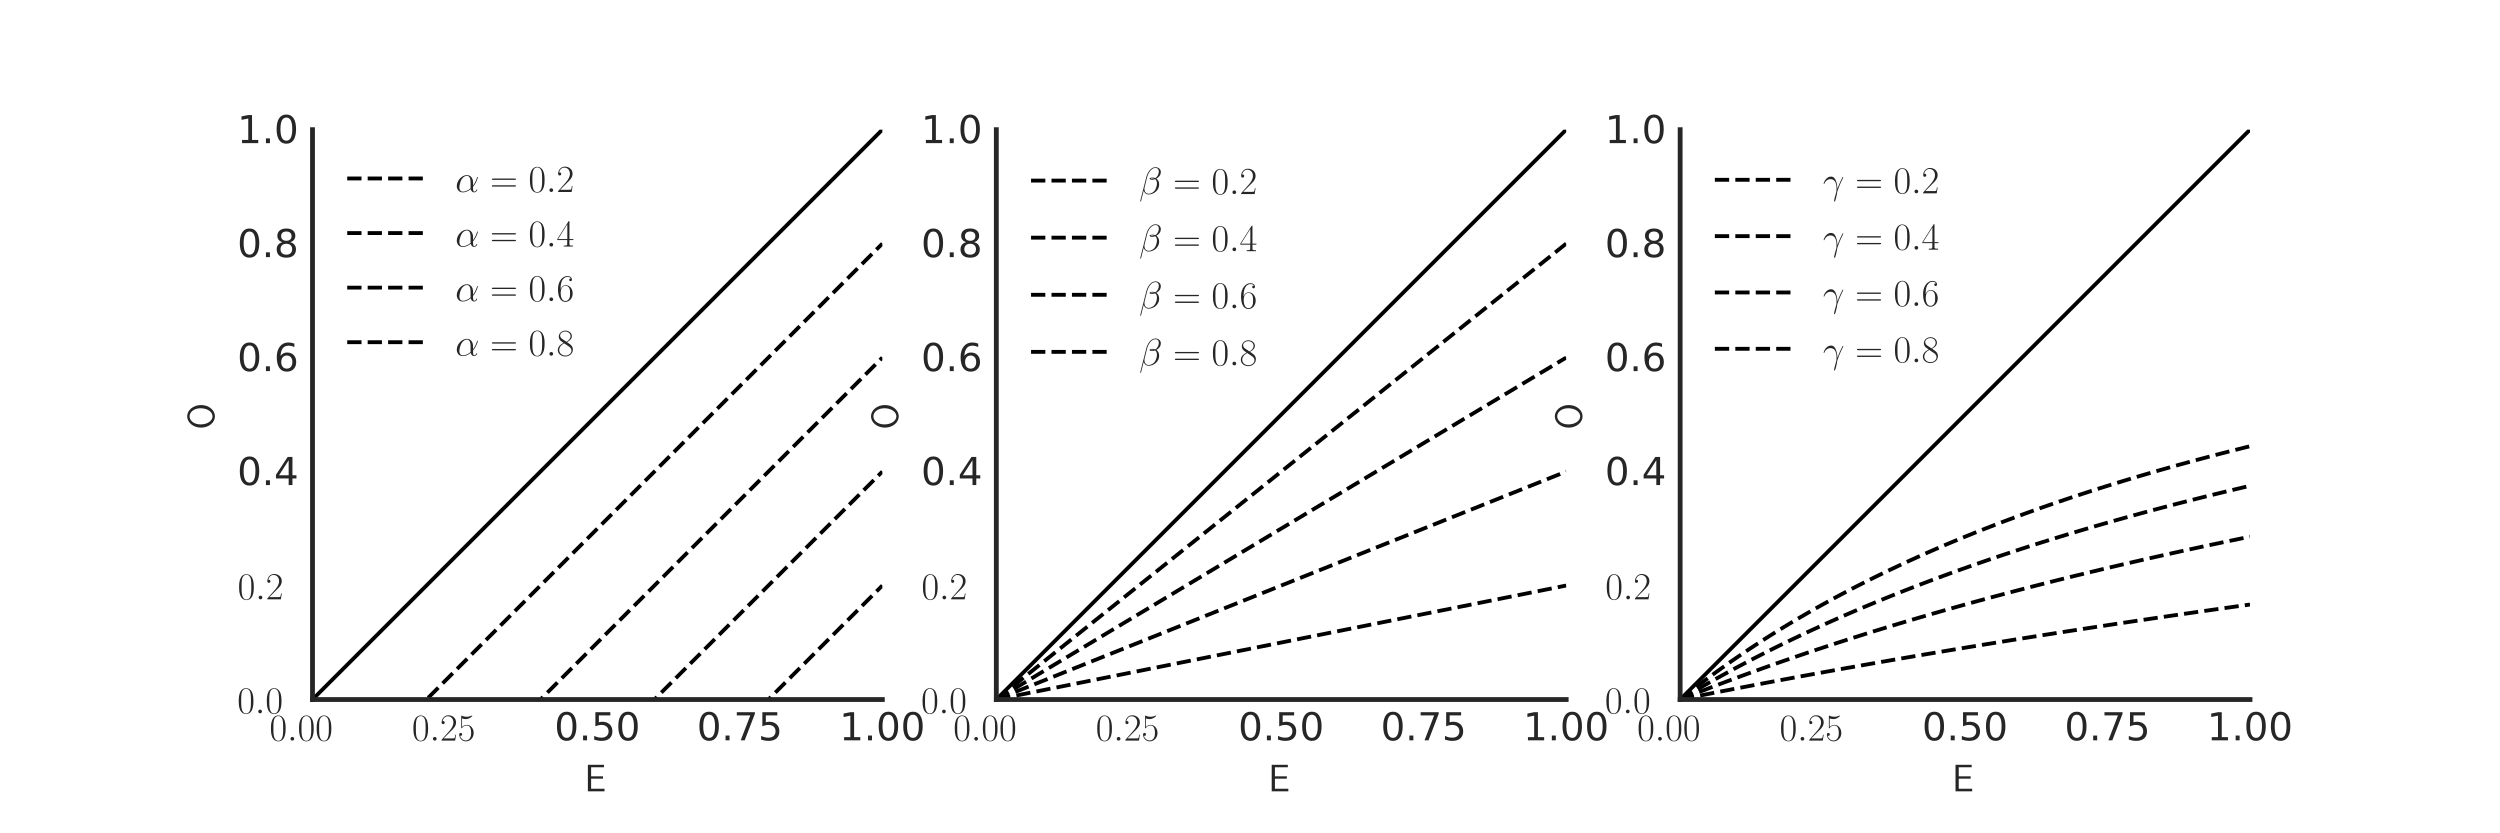 <?xml version="1.0" encoding="utf-8" standalone="no"?>
<!DOCTYPE svg PUBLIC "-//W3C//DTD SVG 1.1//EN"
  "http://www.w3.org/Graphics/SVG/1.1/DTD/svg11.dtd">
<!-- Created with matplotlib (http://matplotlib.org/) -->
<svg height="216pt" version="1.1" viewBox="0 0 648 216" width="648pt" xmlns="http://www.w3.org/2000/svg" xmlns:xlink="http://www.w3.org/1999/xlink">
 <defs>
  <style type="text/css">
*{stroke-linecap:butt;stroke-linejoin:round;}
  </style>
 </defs>
 <g id="figure_1">
  <g id="patch_1">
   <path d="M 0 216 
L 648 216 
L 648 0 
L 0 0 
z
" style="fill:none;opacity:0;"/>
  </g>
  <g id="axes_1">
   <g id="patch_2">
    <path d="M 81 181.313 
L 228.706 181.313 
L 228.706 33.607 
L 81 33.607 
z
" style="fill:none;"/>
   </g>
   <g id="line2d_1">
    <path clip-path="url(#pef570f073f)" d="M 81 181.313 
L 82.492 179.821 
L 83.984 178.329 
L 85.476 176.837 
L 86.968 175.345 
L 88.46 173.853 
L 89.952 172.361 
L 91.444 170.869 
L 92.936 169.377 
L 94.428 167.885 
L 95.92 166.393 
L 97.412 164.901 
L 98.904 163.409 
L 100.396 161.917 
L 101.888 160.425 
L 103.38 158.933 
L 104.872 157.441 
L 106.364 155.949 
L 107.856 154.457 
L 109.348 152.965 
L 110.84 151.473 
L 112.332 149.981 
L 113.824 148.489 
L 115.316 146.997 
L 116.807 145.505 
L 118.299 144.013 
L 119.791 142.521 
L 121.283 141.03 
L 122.775 139.538 
L 124.267 138.046 
L 125.759 136.554 
L 127.251 135.062 
L 128.743 133.57 
L 130.235 132.078 
L 131.727 130.586 
L 133.219 129.094 
L 134.711 127.602 
L 136.203 126.11 
L 137.695 124.618 
L 139.187 123.126 
L 140.679 121.634 
L 142.171 120.142 
L 143.663 118.65 
L 145.155 117.158 
L 146.647 115.666 
L 148.139 114.174 
L 149.631 112.682 
L 151.123 111.19 
L 152.615 109.698 
L 154.107 108.206 
L 155.599 106.714 
L 157.091 105.222 
L 158.583 103.73 
L 160.075 102.238 
L 161.567 100.746 
L 163.059 99.254 
L 164.551 97.762 
L 166.043 96.27 
L 167.535 94.778 
L 169.027 93.286 
L 170.519 91.794 
L 172.011 90.302 
L 173.503 88.81 
L 174.995 87.318 
L 176.487 85.826 
L 177.979 84.334 
L 179.471 82.842 
L 180.963 81.35 
L 182.455 79.858 
L 183.947 78.366 
L 185.439 76.874 
L 186.93 75.382 
L 188.422 73.89 
L 189.914 72.399 
L 191.406 70.907 
L 192.898 69.415 
L 194.39 67.923 
L 195.882 66.431 
L 197.374 64.939 
L 198.866 63.447 
L 200.358 61.955 
L 201.85 60.463 
L 203.342 58.971 
L 204.834 57.479 
L 206.326 55.987 
L 207.818 54.495 
L 209.31 53.003 
L 210.802 51.511 
L 212.294 50.019 
L 213.786 48.527 
L 215.278 47.035 
L 216.77 45.543 
L 218.262 44.051 
L 219.754 42.559 
L 221.246 41.067 
L 222.738 39.575 
L 224.23 38.083 
L 225.722 36.591 
L 227.214 35.099 
L 228.706 33.607 
" style="fill:none;stroke:#000000;stroke-linecap:round;"/>
   </g>
   <g id="line2d_2">
    <path clip-path="url(#pef570f073f)" d="M 81 210.854 
L 82.492 209.362 
L 83.984 207.87 
L 85.476 206.378 
L 86.968 204.886 
L 88.46 203.394 
L 89.952 201.902 
L 91.444 200.41 
L 92.936 198.918 
L 94.428 197.426 
L 95.92 195.934 
L 97.412 194.442 
L 98.904 192.95 
L 100.396 191.458 
L 101.888 189.966 
L 103.38 188.474 
L 104.872 186.982 
L 106.364 185.49 
L 107.856 183.999 
L 109.348 182.507 
L 110.84 181.015 
L 112.332 179.523 
L 113.824 178.031 
L 115.316 176.539 
L 116.807 175.047 
L 118.299 173.555 
L 119.791 172.063 
L 121.283 170.571 
L 122.775 169.079 
L 124.267 167.587 
L 125.759 166.095 
L 127.251 164.603 
L 128.743 163.111 
L 130.235 161.619 
L 131.727 160.127 
L 133.219 158.635 
L 134.711 157.143 
L 136.203 155.651 
L 137.695 154.159 
L 139.187 152.667 
L 140.679 151.175 
L 142.171 149.683 
L 143.663 148.191 
L 145.155 146.699 
L 146.647 145.207 
L 148.139 143.715 
L 149.631 142.223 
L 151.123 140.731 
L 152.615 139.239 
L 154.107 137.747 
L 155.599 136.255 
L 157.091 134.763 
L 158.583 133.271 
L 160.075 131.779 
L 161.567 130.287 
L 163.059 128.795 
L 164.551 127.303 
L 166.043 125.811 
L 167.535 124.319 
L 169.027 122.827 
L 170.519 121.335 
L 172.011 119.843 
L 173.503 118.351 
L 174.995 116.859 
L 176.487 115.367 
L 177.979 113.876 
L 179.471 112.384 
L 180.963 110.892 
L 182.455 109.4 
L 183.947 107.908 
L 185.439 106.416 
L 186.93 104.924 
L 188.422 103.432 
L 189.914 101.94 
L 191.406 100.448 
L 192.898 98.956 
L 194.39 97.464 
L 195.882 95.972 
L 197.374 94.48 
L 198.866 92.988 
L 200.358 91.496 
L 201.85 90.004 
L 203.342 88.512 
L 204.834 87.02 
L 206.326 85.528 
L 207.818 84.036 
L 209.31 82.544 
L 210.802 81.052 
L 212.294 79.56 
L 213.786 78.068 
L 215.278 76.576 
L 216.77 75.084 
L 218.262 73.592 
L 219.754 72.1 
L 221.246 70.608 
L 222.738 69.116 
L 224.23 67.624 
L 225.722 66.132 
L 227.214 64.64 
L 228.706 63.148 
" style="fill:none;stroke:#000000;stroke-dasharray:3.7,1.6;stroke-dashoffset:0;"/>
   </g>
   <g id="line2d_3">
    <path clip-path="url(#pef570f073f)" d="M 104.395 217 
L 104.872 216.524 
L 106.364 215.032 
L 107.856 213.54 
L 109.348 212.048 
L 110.84 210.556 
L 112.332 209.064 
L 113.824 207.572 
L 115.316 206.08 
L 116.807 204.588 
L 118.299 203.096 
L 119.791 201.604 
L 121.283 200.112 
L 122.775 198.62 
L 124.267 197.128 
L 125.759 195.636 
L 127.251 194.144 
L 128.743 192.652 
L 130.235 191.16 
L 131.727 189.668 
L 133.219 188.176 
L 134.711 186.684 
L 136.203 185.192 
L 137.695 183.7 
L 139.187 182.208 
L 140.679 180.716 
L 142.171 179.224 
L 143.663 177.732 
L 145.155 176.24 
L 146.647 174.748 
L 148.139 173.256 
L 149.631 171.764 
L 151.123 170.272 
L 152.615 168.78 
L 154.107 167.288 
L 155.599 165.796 
L 157.091 164.304 
L 158.583 162.812 
L 160.075 161.32 
L 161.567 159.828 
L 163.059 158.336 
L 164.551 156.844 
L 166.043 155.353 
L 167.535 153.861 
L 169.027 152.369 
L 170.519 150.877 
L 172.011 149.385 
L 173.503 147.893 
L 174.995 146.401 
L 176.487 144.909 
L 177.979 143.417 
L 179.471 141.925 
L 180.963 140.433 
L 182.455 138.941 
L 183.947 137.449 
L 185.439 135.957 
L 186.93 134.465 
L 188.422 132.973 
L 189.914 131.481 
L 191.406 129.989 
L 192.898 128.497 
L 194.39 127.005 
L 195.882 125.513 
L 197.374 124.021 
L 198.866 122.529 
L 200.358 121.037 
L 201.85 119.545 
L 203.342 118.053 
L 204.834 116.561 
L 206.326 115.069 
L 207.818 113.577 
L 209.31 112.085 
L 210.802 110.593 
L 212.294 109.101 
L 213.786 107.609 
L 215.278 106.117 
L 216.77 104.625 
L 218.262 103.133 
L 219.754 101.641 
L 221.246 100.149 
L 222.738 98.657 
L 224.23 97.165 
L 225.722 95.673 
L 227.214 94.181 
L 228.706 92.689 
" style="fill:none;stroke:#000000;stroke-dasharray:3.7,1.6;stroke-dashoffset:0;"/>
   </g>
   <g id="line2d_4">
    <path clip-path="url(#pef570f073f)" d="M 133.936 217 
L 134.711 216.225 
L 136.203 214.733 
L 137.695 213.241 
L 139.187 211.749 
L 140.679 210.257 
L 142.171 208.765 
L 143.663 207.273 
L 145.155 205.781 
L 146.647 204.289 
L 148.139 202.797 
L 149.631 201.305 
L 151.123 199.813 
L 152.615 198.321 
L 154.107 196.83 
L 155.599 195.338 
L 157.091 193.846 
L 158.583 192.354 
L 160.075 190.862 
L 161.567 189.37 
L 163.059 187.878 
L 164.551 186.386 
L 166.043 184.894 
L 167.535 183.402 
L 169.027 181.91 
L 170.519 180.418 
L 172.011 178.926 
L 173.503 177.434 
L 174.995 175.942 
L 176.487 174.45 
L 177.979 172.958 
L 179.471 171.466 
L 180.963 169.974 
L 182.455 168.482 
L 183.947 166.99 
L 185.439 165.498 
L 186.93 164.006 
L 188.422 162.514 
L 189.914 161.022 
L 191.406 159.53 
L 192.898 158.038 
L 194.39 156.546 
L 195.882 155.054 
L 197.374 153.562 
L 198.866 152.07 
L 200.358 150.578 
L 201.85 149.086 
L 203.342 147.594 
L 204.834 146.102 
L 206.326 144.61 
L 207.818 143.118 
L 209.31 141.626 
L 210.802 140.134 
L 212.294 138.642 
L 213.786 137.15 
L 215.278 135.658 
L 216.77 134.166 
L 218.262 132.674 
L 219.754 131.182 
L 221.246 129.69 
L 222.738 128.199 
L 224.23 126.707 
L 225.722 125.215 
L 227.214 123.723 
L 228.706 122.231 
" style="fill:none;stroke:#000000;stroke-dasharray:3.7,1.6;stroke-dashoffset:0;"/>
   </g>
   <g id="line2d_5">
    <path clip-path="url(#pef570f073f)" d="M 163.478 217 
L 164.551 215.927 
L 166.043 214.435 
L 167.535 212.943 
L 169.027 211.451 
L 170.519 209.959 
L 172.011 208.467 
L 173.503 206.975 
L 174.995 205.483 
L 176.487 203.991 
L 177.979 202.499 
L 179.471 201.007 
L 180.963 199.515 
L 182.455 198.023 
L 183.947 196.531 
L 185.439 195.039 
L 186.93 193.547 
L 188.422 192.055 
L 189.914 190.563 
L 191.406 189.071 
L 192.898 187.579 
L 194.39 186.087 
L 195.882 184.595 
L 197.374 183.103 
L 198.866 181.611 
L 200.358 180.119 
L 201.85 178.627 
L 203.342 177.135 
L 204.834 175.643 
L 206.326 174.151 
L 207.818 172.659 
L 209.31 171.167 
L 210.802 169.676 
L 212.294 168.184 
L 213.786 166.692 
L 215.278 165.2 
L 216.77 163.708 
L 218.262 162.216 
L 219.754 160.724 
L 221.246 159.232 
L 222.738 157.74 
L 224.23 156.248 
L 225.722 154.756 
L 227.214 153.264 
L 228.706 151.772 
" style="fill:none;stroke:#000000;stroke-dasharray:3.7,1.6;stroke-dashoffset:0;"/>
   </g>
   <g id="patch_3">
    <path d="M 81 181.313 
L 81 33.607 
" style="fill:none;stroke:#262626;stroke-linecap:square;stroke-linejoin:miter;stroke-width:1.25;"/>
   </g>
   <g id="patch_4">
    <path d="M 81 181.313 
L 228.706 181.313 
" style="fill:none;stroke:#262626;stroke-linecap:square;stroke-linejoin:miter;stroke-width:1.25;"/>
   </g>
   <g id="matplotlib.axis_1">
    <g id="xtick_1">
     <g id="line2d_6"/>
     <g id="text_1">
      <!-- $0.00$ -->
      <defs>
       <path d="M 42 31.641 
C 42 37.75 41.906 48.125 37.703 56.109 
C 34 63.109 28.094 65.594 22.906 65.594 
C 18.094 65.594 12 63.406 8.203 56.203 
C 4.203 48.719 3.797 39.438 3.797 31.641 
C 3.797 25.953 3.906 17.281 7 9.672 
C 11.297 -0.609 19 -2 22.906 -2 
C 27.5 -2 34.5 -0.109 38.594 9.375 
C 41.594 16.281 42 24.359 42 31.641 
z
M 22.906 -0.406 
C 16.5 -0.406 12.703 5.078 11.297 12.688 
C 10.203 18.562 10.203 27.156 10.203 32.75 
C 10.203 40.438 10.203 46.828 11.5 52.922 
C 13.406 61.391 19 64 22.906 64 
C 27 64 32.297 61.297 34.203 53.125 
C 35.5 47.438 35.594 40.734 35.594 32.75 
C 35.594 26.25 35.594 18.266 34.406 12.375 
C 32.297 1.484 26.406 -0.406 22.906 -0.406 
z
" id="CMR17-48"/>
       <path d="M 18.406 4.797 
C 18.406 7.688 16 9.672 13.594 9.672 
C 10.703 9.672 8.703 7.281 8.703 4.891 
C 8.703 2 11.094 0 13.5 0 
C 16.406 0 18.406 2.391 18.406 4.797 
z
" id="CMMI12-58"/>
      </defs>
      <g style="fill:#262626;" transform="translate(69.85 191.971)scale(0.1 -0.1)">
       <use transform="scale(0.996)" xlink:href="#CMR17-48"/>
       <use transform="translate(45.69 0)scale(0.996)" xlink:href="#CMMI12-58"/>
       <use transform="translate(72.788 0)scale(0.996)" xlink:href="#CMR17-48"/>
       <use transform="translate(118.478 0)scale(0.996)" xlink:href="#CMR17-48"/>
      </g>
     </g>
    </g>
    <g id="xtick_2">
     <g id="line2d_7"/>
     <g id="text_2">
      <!-- $0.25$ -->
      <defs>
       <path d="M 41.703 15.453 
L 39.906 15.453 
C 38.906 8.375 38.094 7.172 37.703 6.562 
C 37.203 5.766 30 5.766 28.594 5.766 
L 9.406 5.766 
C 13 9.672 20 16.75 28.5 24.953 
C 34.594 30.734 41.703 37.531 41.703 47.422 
C 41.703 59.219 32.297 66 21.797 66 
C 10.797 66 4.094 56.312 4.094 47.344 
C 4.094 43.438 7 42.938 8.203 42.938 
C 9.203 42.938 12.203 43.547 12.203 47.031 
C 12.203 50.109 9.594 51 8.203 51 
C 7.594 51 7 50.906 6.594 50.703 
C 8.5 59.219 14.297 63.406 20.406 63.406 
C 29.094 63.406 34.797 56.516 34.797 47.422 
C 34.797 38.734 29.703 31.25 24 24.75 
L 4.094 2.281 
L 4.094 0 
L 39.297 0 
z
" id="CMR17-50"/>
       <path d="M 11.406 57.688 
C 12.406 57.281 16.5 56 20.703 56 
C 30 56 35.094 61.109 38 64.062 
C 38 64.953 38 65.5 37.406 65.5 
C 37.297 65.5 37.094 65.5 36.297 65.047 
C 32.797 63.406 28.703 62.078 23.703 62.078 
C 20.703 62.078 16.203 62.484 11.297 64.672 
C 10.203 65.172 10 65.172 9.906 65.172 
C 9.406 65.172 9.297 65.062 9.297 63.078 
L 9.297 34.422 
C 9.297 32.641 9.297 32.141 10.297 32.141 
C 10.797 32.141 11 32.344 11.5 33.031 
C 14.703 37.516 19.094 39.406 24.094 39.406 
C 27.594 39.406 35.094 37.219 35.094 20.141 
C 35.094 16.953 35.094 11.172 32.094 6.578 
C 29.594 2.484 25.703 0.391 21.406 0.391 
C 14.797 0.391 8.094 5 6.297 12.719 
C 6.703 12.609 7.5 12.422 7.906 12.422 
C 9.203 12.422 11.703 13.125 11.703 16.219 
C 11.703 18.906 9.797 20 7.906 20 
C 5.594 20 4.094 18.594 4.094 15.797 
C 4.094 7.094 11 -2 21.594 -2 
C 31.906 -2 41.703 6.875 41.703 19.75 
C 41.703 31.719 33.906 41 24.203 41 
C 19.094 41 14.797 39.109 11.406 35.531 
z
" id="CMR17-53"/>
      </defs>
      <g style="fill:#262626;" transform="translate(106.776 191.971)scale(0.1 -0.1)">
       <use transform="scale(0.996)" xlink:href="#CMR17-48"/>
       <use transform="translate(45.69 0)scale(0.996)" xlink:href="#CMMI12-58"/>
       <use transform="translate(72.788 0)scale(0.996)" xlink:href="#CMR17-50"/>
       <use transform="translate(118.478 0)scale(0.996)" xlink:href="#CMR17-53"/>
      </g>
     </g>
    </g>
    <g id="xtick_3">
     <g id="line2d_8"/>
     <g id="text_3">
      <!-- $0.50$ -->
      <defs>
       <path d="M 31.781 66.406 
Q 24.172 66.406 20.328 58.906 
Q 16.5 51.422 16.5 36.375 
Q 16.5 21.391 20.328 13.891 
Q 24.172 6.391 31.781 6.391 
Q 39.453 6.391 43.281 13.891 
Q 47.125 21.391 47.125 36.375 
Q 47.125 51.422 43.281 58.906 
Q 39.453 66.406 31.781 66.406 
z
M 31.781 74.219 
Q 44.047 74.219 50.516 64.516 
Q 56.984 54.828 56.984 36.375 
Q 56.984 17.969 50.516 8.266 
Q 44.047 -1.422 31.781 -1.422 
Q 19.531 -1.422 13.062 8.266 
Q 6.594 17.969 6.594 36.375 
Q 6.594 54.828 13.062 64.516 
Q 19.531 74.219 31.781 74.219 
z
" id="DejaVuSans-30"/>
       <path d="M 10.688 12.406 
L 21 12.406 
L 21 0 
L 10.688 0 
z
" id="DejaVuSans-2e"/>
       <path d="M 10.797 72.906 
L 49.516 72.906 
L 49.516 64.594 
L 19.828 64.594 
L 19.828 46.734 
Q 21.969 47.469 24.109 47.828 
Q 26.266 48.188 28.422 48.188 
Q 40.625 48.188 47.75 41.5 
Q 54.891 34.812 54.891 23.391 
Q 54.891 11.625 47.562 5.094 
Q 40.234 -1.422 26.906 -1.422 
Q 22.312 -1.422 17.547 -0.641 
Q 12.797 0.141 7.719 1.703 
L 7.719 11.625 
Q 12.109 9.234 16.797 8.062 
Q 21.484 6.891 26.703 6.891 
Q 35.156 6.891 40.078 11.328 
Q 45.016 15.766 45.016 23.391 
Q 45.016 31 40.078 35.438 
Q 35.156 39.891 26.703 39.891 
Q 22.75 39.891 18.812 39.016 
Q 14.891 38.141 10.797 36.281 
z
" id="DejaVuSans-35"/>
      </defs>
      <g style="fill:#262626;" transform="translate(143.703 191.971)scale(0.1 -0.1)">
       <use transform="translate(0 0.781)" xlink:href="#DejaVuSans-30"/>
       <use transform="translate(63.623 0.781)" xlink:href="#DejaVuSans-2e"/>
       <use transform="translate(95.41 0.781)" xlink:href="#DejaVuSans-35"/>
       <use transform="translate(159.033 0.781)" xlink:href="#DejaVuSans-30"/>
      </g>
     </g>
    </g>
    <g id="xtick_4">
     <g id="line2d_9"/>
     <g id="text_4">
      <!-- $0.75$ -->
      <defs>
       <path d="M 8.203 72.906 
L 55.078 72.906 
L 55.078 68.703 
L 28.609 0 
L 18.312 0 
L 43.219 64.594 
L 8.203 64.594 
z
" id="DejaVuSans-37"/>
      </defs>
      <g style="fill:#262626;" transform="translate(180.629 191.971)scale(0.1 -0.1)">
       <use transform="translate(0 0.781)" xlink:href="#DejaVuSans-30"/>
       <use transform="translate(63.623 0.781)" xlink:href="#DejaVuSans-2e"/>
       <use transform="translate(95.301 0.781)" xlink:href="#DejaVuSans-37"/>
       <use transform="translate(158.924 0.781)" xlink:href="#DejaVuSans-35"/>
      </g>
     </g>
    </g>
    <g id="xtick_5">
     <g id="line2d_10"/>
     <g id="text_5">
      <!-- $1.00$ -->
      <defs>
       <path d="M 12.406 8.297 
L 28.516 8.297 
L 28.516 63.922 
L 10.984 60.406 
L 10.984 69.391 
L 28.422 72.906 
L 38.281 72.906 
L 38.281 8.297 
L 54.391 8.297 
L 54.391 0 
L 12.406 0 
z
" id="DejaVuSans-31"/>
      </defs>
      <g style="fill:#262626;" transform="translate(217.556 191.971)scale(0.1 -0.1)">
       <use transform="translate(0 0.781)" xlink:href="#DejaVuSans-31"/>
       <use transform="translate(63.623 0.781)" xlink:href="#DejaVuSans-2e"/>
       <use transform="translate(95.41 0.781)" xlink:href="#DejaVuSans-30"/>
       <use transform="translate(159.033 0.781)" xlink:href="#DejaVuSans-30"/>
      </g>
     </g>
    </g>
    <g id="text_6">
     <!-- E -->
     <defs>
      <path d="M 30.594 6.766 
C 22.594 6.766 19 6.766 17.203 6.766 
L 17.203 32.922 
L 48.203 32.922 
L 48.203 39 
L 17.203 39 
L 17.203 62.641 
L 30.094 62.641 
C 31.297 62.641 32.5 62.641 33.703 62.641 
L 50.797 62.641 
L 50.797 69 
L 8.797 69 
L 8.797 0 
L 52.094 0 
L 52.094 6.766 
z
" id="CMSS17-69"/>
     </defs>
     <g style="fill:#262626;" transform="translate(151.503 205.116)scale(0.1 -0.1)">
      <use transform="scale(0.996)" xlink:href="#CMSS17-69"/>
     </g>
    </g>
   </g>
   <g id="matplotlib.axis_2">
    <g id="ytick_1">
     <g id="line2d_11"/>
     <g id="text_7">
      <!-- $0.0$ -->
      <g style="fill:#262626;" transform="translate(61.5 184.892)scale(0.1 -0.1)">
       <use transform="scale(0.996)" xlink:href="#CMR17-48"/>
       <use transform="translate(45.69 0)scale(0.996)" xlink:href="#CMMI12-58"/>
       <use transform="translate(72.788 0)scale(0.996)" xlink:href="#CMR17-48"/>
      </g>
     </g>
    </g>
    <g id="ytick_2">
     <g id="line2d_12"/>
     <g id="text_8">
      <!-- $0.2$ -->
      <g style="fill:#262626;" transform="translate(61.6 155.351)scale(0.1 -0.1)">
       <use transform="scale(0.996)" xlink:href="#CMR17-48"/>
       <use transform="translate(45.69 0)scale(0.996)" xlink:href="#CMMI12-58"/>
       <use transform="translate(72.788 0)scale(0.996)" xlink:href="#CMR17-50"/>
      </g>
     </g>
    </g>
    <g id="ytick_3">
     <g id="line2d_13"/>
     <g id="text_9">
      <!-- $0.4$ -->
      <defs>
       <path d="M 37.797 64.312 
L 12.891 25.391 
L 37.797 25.391 
z
M 35.203 72.906 
L 47.609 72.906 
L 47.609 25.391 
L 58.016 25.391 
L 58.016 17.188 
L 47.609 17.188 
L 47.609 0 
L 37.797 0 
L 37.797 17.188 
L 4.891 17.188 
L 4.891 26.703 
z
" id="DejaVuSans-34"/>
      </defs>
      <g style="fill:#262626;" transform="translate(61.5 125.809)scale(0.1 -0.1)">
       <use transform="translate(0 0.781)" xlink:href="#DejaVuSans-30"/>
       <use transform="translate(63.623 0.781)" xlink:href="#DejaVuSans-2e"/>
       <use transform="translate(95.41 0.781)" xlink:href="#DejaVuSans-34"/>
      </g>
     </g>
    </g>
    <g id="ytick_4">
     <g id="line2d_14"/>
     <g id="text_10">
      <!-- $0.6$ -->
      <defs>
       <path d="M 33.016 40.375 
Q 26.375 40.375 22.484 35.828 
Q 18.609 31.297 18.609 23.391 
Q 18.609 15.531 22.484 10.953 
Q 26.375 6.391 33.016 6.391 
Q 39.656 6.391 43.531 10.953 
Q 47.406 15.531 47.406 23.391 
Q 47.406 31.297 43.531 35.828 
Q 39.656 40.375 33.016 40.375 
z
M 52.594 71.297 
L 52.594 62.312 
Q 48.875 64.062 45.094 64.984 
Q 41.312 65.922 37.594 65.922 
Q 27.828 65.922 22.672 59.328 
Q 17.531 52.734 16.797 39.406 
Q 19.672 43.656 24.016 45.922 
Q 28.375 48.188 33.594 48.188 
Q 44.578 48.188 50.953 41.516 
Q 57.328 34.859 57.328 23.391 
Q 57.328 12.156 50.688 5.359 
Q 44.047 -1.422 33.016 -1.422 
Q 20.359 -1.422 13.672 8.266 
Q 6.984 17.969 6.984 36.375 
Q 6.984 53.656 15.188 63.938 
Q 23.391 74.219 37.203 74.219 
Q 40.922 74.219 44.703 73.484 
Q 48.484 72.75 52.594 71.297 
z
" id="DejaVuSans-36"/>
      </defs>
      <g style="fill:#262626;" transform="translate(61.5 96.268)scale(0.1 -0.1)">
       <use transform="translate(0 0.781)" xlink:href="#DejaVuSans-30"/>
       <use transform="translate(63.623 0.781)" xlink:href="#DejaVuSans-2e"/>
       <use transform="translate(95.41 0.781)" xlink:href="#DejaVuSans-36"/>
      </g>
     </g>
    </g>
    <g id="ytick_5">
     <g id="line2d_15"/>
     <g id="text_11">
      <!-- $0.8$ -->
      <defs>
       <path d="M 31.781 34.625 
Q 24.75 34.625 20.719 30.859 
Q 16.703 27.094 16.703 20.516 
Q 16.703 13.922 20.719 10.156 
Q 24.75 6.391 31.781 6.391 
Q 38.812 6.391 42.859 10.172 
Q 46.922 13.969 46.922 20.516 
Q 46.922 27.094 42.891 30.859 
Q 38.875 34.625 31.781 34.625 
z
M 21.922 38.812 
Q 15.578 40.375 12.031 44.719 
Q 8.5 49.078 8.5 55.328 
Q 8.5 64.062 14.719 69.141 
Q 20.953 74.219 31.781 74.219 
Q 42.672 74.219 48.875 69.141 
Q 55.078 64.062 55.078 55.328 
Q 55.078 49.078 51.531 44.719 
Q 48 40.375 41.703 38.812 
Q 48.828 37.156 52.797 32.312 
Q 56.781 27.484 56.781 20.516 
Q 56.781 9.906 50.312 4.234 
Q 43.844 -1.422 31.781 -1.422 
Q 19.734 -1.422 13.25 4.234 
Q 6.781 9.906 6.781 20.516 
Q 6.781 27.484 10.781 32.312 
Q 14.797 37.156 21.922 38.812 
z
M 18.312 54.391 
Q 18.312 48.734 21.844 45.562 
Q 25.391 42.391 31.781 42.391 
Q 38.141 42.391 41.719 45.562 
Q 45.312 48.734 45.312 54.391 
Q 45.312 60.062 41.719 63.234 
Q 38.141 66.406 31.781 66.406 
Q 25.391 66.406 21.844 63.234 
Q 18.312 60.062 18.312 54.391 
z
" id="DejaVuSans-38"/>
      </defs>
      <g style="fill:#262626;" transform="translate(61.5 66.727)scale(0.1 -0.1)">
       <use transform="translate(0 0.781)" xlink:href="#DejaVuSans-30"/>
       <use transform="translate(63.623 0.781)" xlink:href="#DejaVuSans-2e"/>
       <use transform="translate(95.379 0.781)" xlink:href="#DejaVuSans-38"/>
      </g>
     </g>
    </g>
    <g id="ytick_6">
     <g id="line2d_16"/>
     <g id="text_12">
      <!-- $1.0$ -->
      <g style="fill:#262626;" transform="translate(61.5 37.186)scale(0.1 -0.1)">
       <use transform="translate(0 0.781)" xlink:href="#DejaVuSans-31"/>
       <use transform="translate(63.623 0.781)" xlink:href="#DejaVuSans-2e"/>
       <use transform="translate(95.41 0.781)" xlink:href="#DejaVuSans-30"/>
      </g>
     </g>
    </g>
    <g id="text_13">
     <!-- O -->
     <defs>
      <path d="M 64 34.031 
C 64 54.734 50.297 70.266 34.594 70.266 
C 18.906 70.266 5.203 54.641 5.203 34.031 
C 5.203 13.234 19.094 -2 34.594 -2 
C 50.094 -2 64 13.234 64 34.031 
z
M 34.594 4.266 
C 23.594 4.266 13.594 16.516 13.594 35.328 
C 13.594 53.641 24.203 64 34.594 64 
C 45 64 55.594 53.641 55.594 35.328 
C 55.594 16.422 45.5 4.266 34.594 4.266 
z
" id="CMSS17-79"/>
     </defs>
     <g style="fill:#262626;" transform="translate(55.513 111.36)rotate(-90)scale(0.1 -0.1)">
      <use transform="scale(0.996)" xlink:href="#CMSS17-79"/>
     </g>
    </g>
   </g>
   <g id="legend_1">
    <g id="line2d_17">
     <path d="M 90 46.265 
L 110 46.265 
" style="fill:none;stroke:#000000;stroke-dasharray:3.7,1.6;stroke-dashoffset:0;"/>
    </g>
    <g id="line2d_18"/>
    <g id="text_14">
     <!-- $\alpha = 0.2$ -->
     <defs>
      <path d="M 46.297 25.25 
C 46.297 34.922 40.797 43.984 30.203 43.984 
C 17.094 43.984 4 29.719 4 15.562 
C 4 6.891 9.406 -1 19.594 -1 
C 25.797 -1 33.203 1.391 40.297 7.375 
C 41.703 1.797 44.797 -1 49.094 -1 
C 54.5 -1 57.203 4.594 57.203 5.891 
C 57.203 6.781 56.5 6.781 56.203 6.781 
C 55.406 6.781 55.297 6.484 55 5.688 
C 54.094 3.188 51.797 1 49.406 1 
C 46.297 1 46.297 7.375 46.297 13.469 
C 56.5 25.641 58.906 38.219 58.906 38.312 
C 58.906 39.219 58.094 39.219 57.797 39.219 
C 56.906 39.219 56.797 38.922 56.406 37.125 
C 55.094 32.734 52.5 24.953 46.297 16.766 
z
M 40 9.781 
C 31.203 1.891 23.297 1 19.797 1 
C 12.703 1 10.703 7.281 10.703 11.969 
C 10.703 16.25 12.906 26.438 16 31.938 
C 20.094 38.922 25.703 42 30.203 42 
C 39.906 42 39.906 29.328 39.906 20.953 
C 39.906 18.469 39.797 15.875 39.797 13.375 
C 39.797 11.375 39.906 10.875 40 9.781 
z
" id="CMMI12-11"/>
      <path d="M 64.297 31.516 
C 65.797 31.516 67.297 31.516 67.297 33.203 
C 67.297 35 65.594 35 63.906 35 
L 8 35 
C 6.297 35 4.594 35 4.594 33.203 
C 4.594 31.516 6.094 31.516 7.594 31.516 
z
M 63.906 14 
C 65.594 14 67.297 14 67.297 15.797 
C 67.297 17.484 65.797 17.484 64.297 17.484 
L 7.594 17.484 
C 6.094 17.484 4.594 17.484 4.594 15.797 
C 4.594 14 6.297 14 8 14 
z
" id="CMR17-61"/>
     </defs>
     <g style="fill:#262626;" transform="translate(118 49.765)scale(0.1 -0.1)">
      <use transform="scale(0.996)" xlink:href="#CMMI12-11"/>
      <use transform="translate(90.355 0)scale(0.996)" xlink:href="#CMR17-61"/>
      <use transform="translate(189.744 0)scale(0.996)" xlink:href="#CMR17-48"/>
      <use transform="translate(235.434 0)scale(0.996)" xlink:href="#CMMI12-58"/>
      <use transform="translate(262.531 0)scale(0.996)" xlink:href="#CMR17-50"/>
     </g>
    </g>
    <g id="line2d_19">
     <path d="M 90 60.41 
L 110 60.41 
" style="fill:none;stroke:#000000;stroke-dasharray:3.7,1.6;stroke-dashoffset:0;"/>
    </g>
    <g id="line2d_20"/>
    <g id="text_15">
     <!-- $\alpha = 0.4$ -->
     <defs>
      <path d="M 33.594 64.406 
C 33.594 66.5 33.5 66.5 31.703 66.5 
L 2 19.594 
L 2 17 
L 27.797 17 
L 27.797 7.141 
C 27.797 3.5 27.594 2.5 20.594 2.5 
L 18.703 2.5 
L 18.703 0 
C 21.906 0 27.297 0 30.703 0 
C 34.094 0 39.5 0 42.703 0 
L 42.703 2.5 
L 40.797 2.5 
C 33.797 2.5 33.594 3.5 33.594 7.141 
L 33.594 17 
L 43.797 17 
L 43.797 19.594 
L 33.594 19.594 
z
M 28.094 57.859 
L 28.094 19.594 
L 4 19.594 
z
" id="CMR17-52"/>
     </defs>
     <g style="fill:#262626;" transform="translate(118 63.91)scale(0.1 -0.1)">
      <use transform="scale(0.996)" xlink:href="#CMMI12-11"/>
      <use transform="translate(90.355 0)scale(0.996)" xlink:href="#CMR17-61"/>
      <use transform="translate(189.744 0)scale(0.996)" xlink:href="#CMR17-48"/>
      <use transform="translate(235.434 0)scale(0.996)" xlink:href="#CMMI12-58"/>
      <use transform="translate(262.531 0)scale(0.996)" xlink:href="#CMR17-52"/>
     </g>
    </g>
    <g id="line2d_21">
     <path d="M 90 74.555 
L 110 74.555 
" style="fill:none;stroke:#000000;stroke-dasharray:3.7,1.6;stroke-dashoffset:0;"/>
    </g>
    <g id="line2d_22"/>
    <g id="text_16">
     <!-- $\alpha = 0.6$ -->
     <defs>
      <path d="M 10.594 34 
C 10.594 57.656 21.797 63 28.297 63 
C 30.406 63 35.5 62.641 37.5 59 
C 35.906 59 32.906 59 32.906 55.516 
C 32.906 52.828 35.094 51.922 36.5 51.922 
C 37.406 51.922 40.094 52.312 40.094 55.625 
C 40.094 61.781 35.094 65.297 28.203 65.297 
C 16.297 65.297 3.797 52.969 3.797 31 
C 3.797 3.953 15.094 -2 23.094 -2 
C 32.797 -2 42 6.672 42 20.047 
C 42 32.516 33.906 41.594 23.703 41.594 
C 17.594 41.594 13.094 37.609 10.594 30.625 
z
M 23.094 0.391 
C 10.797 0.391 10.797 18.75 10.797 22.438 
C 10.797 29.625 14.203 40 23.5 40 
C 25.203 40 30.094 40 33.406 33.125 
C 35.203 29.219 35.203 25.141 35.203 20.141 
C 35.203 14.75 35.203 10.781 33.094 6.781 
C 30.906 2.672 27.703 0.391 23.094 0.391 
z
" id="CMR17-54"/>
     </defs>
     <g style="fill:#262626;" transform="translate(118 78.055)scale(0.1 -0.1)">
      <use transform="scale(0.996)" xlink:href="#CMMI12-11"/>
      <use transform="translate(90.355 0)scale(0.996)" xlink:href="#CMR17-61"/>
      <use transform="translate(189.744 0)scale(0.996)" xlink:href="#CMR17-48"/>
      <use transform="translate(235.434 0)scale(0.996)" xlink:href="#CMMI12-58"/>
      <use transform="translate(262.531 0)scale(0.996)" xlink:href="#CMR17-54"/>
     </g>
    </g>
    <g id="line2d_23">
     <path d="M 90 88.701 
L 110 88.701 
" style="fill:none;stroke:#000000;stroke-dasharray:3.7,1.6;stroke-dashoffset:0;"/>
    </g>
    <g id="line2d_24"/>
    <g id="text_17">
     <!-- $\alpha = 0.8$ -->
     <defs>
      <path d="M 27.203 35.375 
C 33.5 38.547 39.906 43.328 39.906 50.984 
C 39.906 60.016 31.094 65.297 23 65.297 
C 13.906 65.297 5.906 58.734 5.906 49.688 
C 5.906 47.203 6.5 42.922 10.406 39.141 
C 11.406 38.156 15.594 35.172 18.297 33.281 
C 13.797 30.984 3.297 25.531 3.297 14.594 
C 3.297 4.359 13.094 -2 22.797 -2 
C 33.5 -2 42.5 5.656 42.5 15.781 
C 42.5 24.844 36.406 29.016 32.406 31.703 
z
M 14.094 44.094 
C 13.297 44.594 9.297 47.672 9.297 52.359 
C 9.297 58.422 15.594 63 22.797 63 
C 30.703 63 36.5 57.438 36.5 50.969 
C 36.5 41.703 26.094 36.422 25.594 36.422 
C 25.5 36.422 25.406 36.422 24.594 37.031 
z
M 32.5 23.734 
C 34 22.641 38.797 19.375 38.797 13.297 
C 38.797 5.953 31.406 0.391 23 0.391 
C 13.906 0.391 7 6.844 7 14.688 
C 7 22.547 13.094 29.094 20 32.188 
z
" id="CMR17-56"/>
     </defs>
     <g style="fill:#262626;" transform="translate(118 92.201)scale(0.1 -0.1)">
      <use transform="scale(0.996)" xlink:href="#CMMI12-11"/>
      <use transform="translate(90.355 0)scale(0.996)" xlink:href="#CMR17-61"/>
      <use transform="translate(189.744 0)scale(0.996)" xlink:href="#CMR17-48"/>
      <use transform="translate(235.434 0)scale(0.996)" xlink:href="#CMMI12-58"/>
      <use transform="translate(262.531 0)scale(0.996)" xlink:href="#CMR17-56"/>
     </g>
    </g>
   </g>
  </g>
  <g id="axes_2">
   <g id="patch_5">
    <path d="M 258.247 181.313 
L 405.953 181.313 
L 405.953 33.607 
L 258.247 33.607 
z
" style="fill:none;"/>
   </g>
   <g id="line2d_25">
    <path clip-path="url(#p36ef9237cb)" d="M 258.247 181.313 
L 259.739 179.821 
L 261.231 178.329 
L 262.723 176.837 
L 264.215 175.345 
L 265.707 173.853 
L 267.199 172.361 
L 268.691 170.869 
L 270.183 169.377 
L 271.675 167.885 
L 273.167 166.393 
L 274.659 164.901 
L 276.151 163.409 
L 277.643 161.917 
L 279.135 160.425 
L 280.627 158.933 
L 282.119 157.441 
L 283.611 155.949 
L 285.103 154.457 
L 286.595 152.965 
L 288.087 151.473 
L 289.579 149.981 
L 291.071 148.489 
L 292.563 146.997 
L 294.055 145.505 
L 295.547 144.013 
L 297.039 142.521 
L 298.53 141.03 
L 300.022 139.538 
L 301.514 138.046 
L 303.006 136.554 
L 304.498 135.062 
L 305.99 133.57 
L 307.482 132.078 
L 308.974 130.586 
L 310.466 129.094 
L 311.958 127.602 
L 313.45 126.11 
L 314.942 124.618 
L 316.434 123.126 
L 317.926 121.634 
L 319.418 120.142 
L 320.91 118.65 
L 322.402 117.158 
L 323.894 115.666 
L 325.386 114.174 
L 326.878 112.682 
L 328.37 111.19 
L 329.862 109.698 
L 331.354 108.206 
L 332.846 106.714 
L 334.338 105.222 
L 335.83 103.73 
L 337.322 102.238 
L 338.814 100.746 
L 340.306 99.254 
L 341.798 97.762 
L 343.29 96.27 
L 344.782 94.778 
L 346.274 93.286 
L 347.766 91.794 
L 349.258 90.302 
L 350.75 88.81 
L 352.242 87.318 
L 353.734 85.826 
L 355.226 84.334 
L 356.718 82.842 
L 358.21 81.35 
L 359.702 79.858 
L 361.194 78.366 
L 362.686 76.874 
L 364.178 75.382 
L 365.67 73.89 
L 367.161 72.399 
L 368.653 70.907 
L 370.145 69.415 
L 371.637 67.923 
L 373.129 66.431 
L 374.621 64.939 
L 376.113 63.447 
L 377.605 61.955 
L 379.097 60.463 
L 380.589 58.971 
L 382.081 57.479 
L 383.573 55.987 
L 385.065 54.495 
L 386.557 53.003 
L 388.049 51.511 
L 389.541 50.019 
L 391.033 48.527 
L 392.525 47.035 
L 394.017 45.543 
L 395.509 44.051 
L 397.001 42.559 
L 398.493 41.067 
L 399.985 39.575 
L 401.477 38.083 
L 402.969 36.591 
L 404.461 35.099 
L 405.953 33.607 
" style="fill:none;stroke:#000000;stroke-linecap:round;"/>
   </g>
   <g id="line2d_26">
    <path clip-path="url(#p36ef9237cb)" d="M 258.247 181.313 
L 259.739 180.119 
L 261.231 178.926 
L 262.723 177.732 
L 264.215 176.539 
L 265.707 175.345 
L 267.199 174.151 
L 268.691 172.958 
L 270.183 171.764 
L 271.675 170.571 
L 273.167 169.377 
L 274.659 168.184 
L 276.151 166.99 
L 277.643 165.796 
L 279.135 164.603 
L 280.627 163.409 
L 282.119 162.216 
L 283.611 161.022 
L 285.103 159.828 
L 286.595 158.635 
L 288.087 157.441 
L 289.579 156.248 
L 291.071 155.054 
L 292.563 153.861 
L 294.055 152.667 
L 295.547 151.473 
L 297.039 150.28 
L 298.53 149.086 
L 300.022 147.893 
L 301.514 146.699 
L 303.006 145.505 
L 304.498 144.312 
L 305.99 143.118 
L 307.482 141.925 
L 308.974 140.731 
L 310.466 139.538 
L 311.958 138.344 
L 313.45 137.15 
L 314.942 135.957 
L 316.434 134.763 
L 317.926 133.57 
L 319.418 132.376 
L 320.91 131.182 
L 322.402 129.989 
L 323.894 128.795 
L 325.386 127.602 
L 326.878 126.408 
L 328.37 125.215 
L 329.862 124.021 
L 331.354 122.827 
L 332.846 121.634 
L 334.338 120.44 
L 335.83 119.247 
L 337.322 118.053 
L 338.814 116.859 
L 340.306 115.666 
L 341.798 114.472 
L 343.29 113.279 
L 344.782 112.085 
L 346.274 110.892 
L 347.766 109.698 
L 349.258 108.504 
L 350.75 107.311 
L 352.242 106.117 
L 353.734 104.924 
L 355.226 103.73 
L 356.718 102.536 
L 358.21 101.343 
L 359.702 100.149 
L 361.194 98.956 
L 362.686 97.762 
L 364.178 96.569 
L 365.67 95.375 
L 367.161 94.181 
L 368.653 92.988 
L 370.145 91.794 
L 371.637 90.601 
L 373.129 89.407 
L 374.621 88.213 
L 376.113 87.02 
L 377.605 85.826 
L 379.097 84.633 
L 380.589 83.439 
L 382.081 82.246 
L 383.573 81.052 
L 385.065 79.858 
L 386.557 78.665 
L 388.049 77.471 
L 389.541 76.278 
L 391.033 75.084 
L 392.525 73.89 
L 394.017 72.697 
L 395.509 71.503 
L 397.001 70.31 
L 398.493 69.116 
L 399.985 67.923 
L 401.477 66.729 
L 402.969 65.535 
L 404.461 64.342 
L 405.953 63.148 
" style="fill:none;stroke:#000000;stroke-dasharray:3.7,1.6;stroke-dashoffset:0;"/>
   </g>
   <g id="line2d_27">
    <path clip-path="url(#p36ef9237cb)" d="M 258.247 181.313 
L 259.739 180.418 
L 261.231 179.523 
L 262.723 178.627 
L 264.215 177.732 
L 265.707 176.837 
L 267.199 175.942 
L 268.691 175.047 
L 270.183 174.151 
L 271.675 173.256 
L 273.167 172.361 
L 274.659 171.466 
L 276.151 170.571 
L 277.643 169.676 
L 279.135 168.78 
L 280.627 167.885 
L 282.119 166.99 
L 283.611 166.095 
L 285.103 165.2 
L 286.595 164.304 
L 288.087 163.409 
L 289.579 162.514 
L 291.071 161.619 
L 292.563 160.724 
L 294.055 159.828 
L 295.547 158.933 
L 297.039 158.038 
L 298.53 157.143 
L 300.022 156.248 
L 301.514 155.353 
L 303.006 154.457 
L 304.498 153.562 
L 305.99 152.667 
L 307.482 151.772 
L 308.974 150.877 
L 310.466 149.981 
L 311.958 149.086 
L 313.45 148.191 
L 314.942 147.296 
L 316.434 146.401 
L 317.926 145.505 
L 319.418 144.61 
L 320.91 143.715 
L 322.402 142.82 
L 323.894 141.925 
L 325.386 141.03 
L 326.878 140.134 
L 328.37 139.239 
L 329.862 138.344 
L 331.354 137.449 
L 332.846 136.554 
L 334.338 135.658 
L 335.83 134.763 
L 337.322 133.868 
L 338.814 132.973 
L 340.306 132.078 
L 341.798 131.182 
L 343.29 130.287 
L 344.782 129.392 
L 346.274 128.497 
L 347.766 127.602 
L 349.258 126.707 
L 350.75 125.811 
L 352.242 124.916 
L 353.734 124.021 
L 355.226 123.126 
L 356.718 122.231 
L 358.21 121.335 
L 359.702 120.44 
L 361.194 119.545 
L 362.686 118.65 
L 364.178 117.755 
L 365.67 116.859 
L 367.161 115.964 
L 368.653 115.069 
L 370.145 114.174 
L 371.637 113.279 
L 373.129 112.384 
L 374.621 111.488 
L 376.113 110.593 
L 377.605 109.698 
L 379.097 108.803 
L 380.589 107.908 
L 382.081 107.012 
L 383.573 106.117 
L 385.065 105.222 
L 386.557 104.327 
L 388.049 103.432 
L 389.541 102.536 
L 391.033 101.641 
L 392.525 100.746 
L 394.017 99.851 
L 395.509 98.956 
L 397.001 98.061 
L 398.493 97.165 
L 399.985 96.27 
L 401.477 95.375 
L 402.969 94.48 
L 404.461 93.585 
L 405.953 92.689 
" style="fill:none;stroke:#000000;stroke-dasharray:3.7,1.6;stroke-dashoffset:0;"/>
   </g>
   <g id="line2d_28">
    <path clip-path="url(#p36ef9237cb)" d="M 258.247 181.313 
L 259.739 180.716 
L 261.231 180.119 
L 262.723 179.523 
L 264.215 178.926 
L 265.707 178.329 
L 267.199 177.732 
L 268.691 177.135 
L 270.183 176.539 
L 271.675 175.942 
L 273.167 175.345 
L 274.659 174.748 
L 276.151 174.151 
L 277.643 173.555 
L 279.135 172.958 
L 280.627 172.361 
L 282.119 171.764 
L 283.611 171.167 
L 285.103 170.571 
L 286.595 169.974 
L 288.087 169.377 
L 289.579 168.78 
L 291.071 168.184 
L 292.563 167.587 
L 294.055 166.99 
L 295.547 166.393 
L 297.039 165.796 
L 298.53 165.2 
L 300.022 164.603 
L 301.514 164.006 
L 303.006 163.409 
L 304.498 162.812 
L 305.99 162.216 
L 307.482 161.619 
L 308.974 161.022 
L 310.466 160.425 
L 311.958 159.828 
L 313.45 159.232 
L 314.942 158.635 
L 316.434 158.038 
L 317.926 157.441 
L 319.418 156.844 
L 320.91 156.248 
L 322.402 155.651 
L 323.894 155.054 
L 325.386 154.457 
L 326.878 153.861 
L 328.37 153.264 
L 329.862 152.667 
L 331.354 152.07 
L 332.846 151.473 
L 334.338 150.877 
L 335.83 150.28 
L 337.322 149.683 
L 338.814 149.086 
L 340.306 148.489 
L 341.798 147.893 
L 343.29 147.296 
L 344.782 146.699 
L 346.274 146.102 
L 347.766 145.505 
L 349.258 144.909 
L 350.75 144.312 
L 352.242 143.715 
L 353.734 143.118 
L 355.226 142.521 
L 356.718 141.925 
L 358.21 141.328 
L 359.702 140.731 
L 361.194 140.134 
L 362.686 139.538 
L 364.178 138.941 
L 365.67 138.344 
L 367.161 137.747 
L 368.653 137.15 
L 370.145 136.554 
L 371.637 135.957 
L 373.129 135.36 
L 374.621 134.763 
L 376.113 134.166 
L 377.605 133.57 
L 379.097 132.973 
L 380.589 132.376 
L 382.081 131.779 
L 383.573 131.182 
L 385.065 130.586 
L 386.557 129.989 
L 388.049 129.392 
L 389.541 128.795 
L 391.033 128.199 
L 392.525 127.602 
L 394.017 127.005 
L 395.509 126.408 
L 397.001 125.811 
L 398.493 125.215 
L 399.985 124.618 
L 401.477 124.021 
L 402.969 123.424 
L 404.461 122.827 
L 405.953 122.231 
" style="fill:none;stroke:#000000;stroke-dasharray:3.7,1.6;stroke-dashoffset:0;"/>
   </g>
   <g id="line2d_29">
    <path clip-path="url(#p36ef9237cb)" d="M 258.247 181.313 
L 259.739 181.015 
L 261.231 180.716 
L 262.723 180.418 
L 264.215 180.119 
L 265.707 179.821 
L 267.199 179.523 
L 268.691 179.224 
L 270.183 178.926 
L 271.675 178.627 
L 273.167 178.329 
L 274.659 178.031 
L 276.151 177.732 
L 277.643 177.434 
L 279.135 177.135 
L 280.627 176.837 
L 282.119 176.539 
L 283.611 176.24 
L 285.103 175.942 
L 286.595 175.643 
L 288.087 175.345 
L 289.579 175.047 
L 291.071 174.748 
L 292.563 174.45 
L 294.055 174.151 
L 295.547 173.853 
L 297.039 173.555 
L 298.53 173.256 
L 300.022 172.958 
L 301.514 172.659 
L 303.006 172.361 
L 304.498 172.063 
L 305.99 171.764 
L 307.482 171.466 
L 308.974 171.167 
L 310.466 170.869 
L 311.958 170.571 
L 313.45 170.272 
L 314.942 169.974 
L 316.434 169.676 
L 317.926 169.377 
L 319.418 169.079 
L 320.91 168.78 
L 322.402 168.482 
L 323.894 168.184 
L 325.386 167.885 
L 326.878 167.587 
L 328.37 167.288 
L 329.862 166.99 
L 331.354 166.692 
L 332.846 166.393 
L 334.338 166.095 
L 335.83 165.796 
L 337.322 165.498 
L 338.814 165.2 
L 340.306 164.901 
L 341.798 164.603 
L 343.29 164.304 
L 344.782 164.006 
L 346.274 163.708 
L 347.766 163.409 
L 349.258 163.111 
L 350.75 162.812 
L 352.242 162.514 
L 353.734 162.216 
L 355.226 161.917 
L 356.718 161.619 
L 358.21 161.32 
L 359.702 161.022 
L 361.194 160.724 
L 362.686 160.425 
L 364.178 160.127 
L 365.67 159.828 
L 367.161 159.53 
L 368.653 159.232 
L 370.145 158.933 
L 371.637 158.635 
L 373.129 158.336 
L 374.621 158.038 
L 376.113 157.74 
L 377.605 157.441 
L 379.097 157.143 
L 380.589 156.844 
L 382.081 156.546 
L 383.573 156.248 
L 385.065 155.949 
L 386.557 155.651 
L 388.049 155.353 
L 389.541 155.054 
L 391.033 154.756 
L 392.525 154.457 
L 394.017 154.159 
L 395.509 153.861 
L 397.001 153.562 
L 398.493 153.264 
L 399.985 152.965 
L 401.477 152.667 
L 402.969 152.369 
L 404.461 152.07 
L 405.953 151.772 
" style="fill:none;stroke:#000000;stroke-dasharray:3.7,1.6;stroke-dashoffset:0;"/>
   </g>
   <g id="patch_6">
    <path d="M 258.247 181.313 
L 258.247 33.607 
" style="fill:none;stroke:#262626;stroke-linecap:square;stroke-linejoin:miter;stroke-width:1.25;"/>
   </g>
   <g id="patch_7">
    <path d="M 258.247 181.313 
L 405.953 181.313 
" style="fill:none;stroke:#262626;stroke-linecap:square;stroke-linejoin:miter;stroke-width:1.25;"/>
   </g>
   <g id="matplotlib.axis_3">
    <g id="xtick_6">
     <g id="line2d_30"/>
     <g id="text_18">
      <!-- $0.00$ -->
      <g style="fill:#262626;" transform="translate(247.097 191.971)scale(0.1 -0.1)">
       <use transform="scale(0.996)" xlink:href="#CMR17-48"/>
       <use transform="translate(45.69 0)scale(0.996)" xlink:href="#CMMI12-58"/>
       <use transform="translate(72.788 0)scale(0.996)" xlink:href="#CMR17-48"/>
       <use transform="translate(118.478 0)scale(0.996)" xlink:href="#CMR17-48"/>
      </g>
     </g>
    </g>
    <g id="xtick_7">
     <g id="line2d_31"/>
     <g id="text_19">
      <!-- $0.25$ -->
      <g style="fill:#262626;" transform="translate(284.024 191.971)scale(0.1 -0.1)">
       <use transform="scale(0.996)" xlink:href="#CMR17-48"/>
       <use transform="translate(45.69 0)scale(0.996)" xlink:href="#CMMI12-58"/>
       <use transform="translate(72.788 0)scale(0.996)" xlink:href="#CMR17-50"/>
       <use transform="translate(118.478 0)scale(0.996)" xlink:href="#CMR17-53"/>
      </g>
     </g>
    </g>
    <g id="xtick_8">
     <g id="line2d_32"/>
     <g id="text_20">
      <!-- $0.50$ -->
      <g style="fill:#262626;" transform="translate(320.95 191.971)scale(0.1 -0.1)">
       <use transform="translate(0 0.781)" xlink:href="#DejaVuSans-30"/>
       <use transform="translate(63.623 0.781)" xlink:href="#DejaVuSans-2e"/>
       <use transform="translate(95.41 0.781)" xlink:href="#DejaVuSans-35"/>
       <use transform="translate(159.033 0.781)" xlink:href="#DejaVuSans-30"/>
      </g>
     </g>
    </g>
    <g id="xtick_9">
     <g id="line2d_33"/>
     <g id="text_21">
      <!-- $0.75$ -->
      <g style="fill:#262626;" transform="translate(357.876 191.971)scale(0.1 -0.1)">
       <use transform="translate(0 0.781)" xlink:href="#DejaVuSans-30"/>
       <use transform="translate(63.623 0.781)" xlink:href="#DejaVuSans-2e"/>
       <use transform="translate(95.301 0.781)" xlink:href="#DejaVuSans-37"/>
       <use transform="translate(158.924 0.781)" xlink:href="#DejaVuSans-35"/>
      </g>
     </g>
    </g>
    <g id="xtick_10">
     <g id="line2d_34"/>
     <g id="text_22">
      <!-- $1.00$ -->
      <g style="fill:#262626;" transform="translate(394.803 191.971)scale(0.1 -0.1)">
       <use transform="translate(0 0.781)" xlink:href="#DejaVuSans-31"/>
       <use transform="translate(63.623 0.781)" xlink:href="#DejaVuSans-2e"/>
       <use transform="translate(95.41 0.781)" xlink:href="#DejaVuSans-30"/>
       <use transform="translate(159.033 0.781)" xlink:href="#DejaVuSans-30"/>
      </g>
     </g>
    </g>
    <g id="text_23">
     <!-- E -->
     <g style="fill:#262626;" transform="translate(328.75 205.116)scale(0.1 -0.1)">
      <use transform="scale(0.996)" xlink:href="#CMSS17-69"/>
     </g>
    </g>
   </g>
   <g id="matplotlib.axis_4">
    <g id="ytick_7">
     <g id="line2d_35"/>
     <g id="text_24">
      <!-- $0.0$ -->
      <g style="fill:#262626;" transform="translate(238.747 184.892)scale(0.1 -0.1)">
       <use transform="scale(0.996)" xlink:href="#CMR17-48"/>
       <use transform="translate(45.69 0)scale(0.996)" xlink:href="#CMMI12-58"/>
       <use transform="translate(72.788 0)scale(0.996)" xlink:href="#CMR17-48"/>
      </g>
     </g>
    </g>
    <g id="ytick_8">
     <g id="line2d_36"/>
     <g id="text_25">
      <!-- $0.2$ -->
      <g style="fill:#262626;" transform="translate(238.847 155.351)scale(0.1 -0.1)">
       <use transform="scale(0.996)" xlink:href="#CMR17-48"/>
       <use transform="translate(45.69 0)scale(0.996)" xlink:href="#CMMI12-58"/>
       <use transform="translate(72.788 0)scale(0.996)" xlink:href="#CMR17-50"/>
      </g>
     </g>
    </g>
    <g id="ytick_9">
     <g id="line2d_37"/>
     <g id="text_26">
      <!-- $0.4$ -->
      <g style="fill:#262626;" transform="translate(238.747 125.809)scale(0.1 -0.1)">
       <use transform="translate(0 0.781)" xlink:href="#DejaVuSans-30"/>
       <use transform="translate(63.623 0.781)" xlink:href="#DejaVuSans-2e"/>
       <use transform="translate(95.41 0.781)" xlink:href="#DejaVuSans-34"/>
      </g>
     </g>
    </g>
    <g id="ytick_10">
     <g id="line2d_38"/>
     <g id="text_27">
      <!-- $0.6$ -->
      <g style="fill:#262626;" transform="translate(238.747 96.268)scale(0.1 -0.1)">
       <use transform="translate(0 0.781)" xlink:href="#DejaVuSans-30"/>
       <use transform="translate(63.623 0.781)" xlink:href="#DejaVuSans-2e"/>
       <use transform="translate(95.41 0.781)" xlink:href="#DejaVuSans-36"/>
      </g>
     </g>
    </g>
    <g id="ytick_11">
     <g id="line2d_39"/>
     <g id="text_28">
      <!-- $0.8$ -->
      <g style="fill:#262626;" transform="translate(238.747 66.727)scale(0.1 -0.1)">
       <use transform="translate(0 0.781)" xlink:href="#DejaVuSans-30"/>
       <use transform="translate(63.623 0.781)" xlink:href="#DejaVuSans-2e"/>
       <use transform="translate(95.379 0.781)" xlink:href="#DejaVuSans-38"/>
      </g>
     </g>
    </g>
    <g id="ytick_12">
     <g id="line2d_40"/>
     <g id="text_29">
      <!-- $1.0$ -->
      <g style="fill:#262626;" transform="translate(238.747 37.186)scale(0.1 -0.1)">
       <use transform="translate(0 0.781)" xlink:href="#DejaVuSans-31"/>
       <use transform="translate(63.623 0.781)" xlink:href="#DejaVuSans-2e"/>
       <use transform="translate(95.41 0.781)" xlink:href="#DejaVuSans-30"/>
      </g>
     </g>
    </g>
    <g id="text_30">
     <!-- O -->
     <g style="fill:#262626;" transform="translate(232.76 111.36)rotate(-90)scale(0.1 -0.1)">
      <use transform="scale(0.996)" xlink:href="#CMSS17-79"/>
     </g>
    </g>
   </g>
   <g id="legend_2">
    <g id="line2d_41">
     <path d="M 267.247 46.807 
L 287.247 46.807 
" style="fill:none;stroke:#000000;stroke-dasharray:3.7,1.6;stroke-dashoffset:0;"/>
    </g>
    <g id="line2d_42"/>
    <g id="text_31">
     <!-- $\beta = 0.2$ -->
     <defs>
      <path d="M 56.594 57.828 
C 56.594 63.766 51.5 70 42.406 70 
C 29.5 70 21.297 54.328 18.703 44 
L 2.906 -18.312 
C 2.703 -19.109 3.297 -19.312 3.797 -19.312 
C 4.5 -19.312 5 -19.219 5.094 -18.719 
L 12.094 9.156 
C 13.094 3.578 18.594 -1 24.5 -1 
C 38.797 -1 52.297 10.156 52.297 24.984 
C 52.297 28.766 51.406 32.547 49.297 35.734 
C 48.094 37.625 46.594 39.016 45 40.219 
C 52.203 43.984 56.594 50 56.594 57.828 
z
M 39.203 40.312 
C 37.594 39.719 36 39.516 34.094 39.516 
C 32.703 39.516 31.406 39.422 29.594 40.016 
C 30.594 40.719 32.094 40.906 34.203 40.906 
C 36 40.906 37.797 40.719 39.203 40.312 
z
M 51.406 58.719 
C 51.406 53.281 48.703 45.359 42.203 41.703 
C 40.297 42.469 37.703 43 35.5 43 
C 33.406 43 27.406 43 27.406 39.922 
C 27.406 37.328 32.906 37.328 34.594 37.328 
C 37.203 37.328 39.5 38 41.906 38.812 
C 45.094 36.219 46.5 32.828 46.5 27.859 
C 46.5 22.078 44.906 17.422 43 13.141 
C 39.703 5.766 31.906 1 25 1 
C 17.703 1 13.906 6.75 13.906 13.5 
C 13.906 14.406 13.906 15.703 14.297 17.172 
L 20.797 43.297 
C 24.094 56.297 32.5 68.016 42.203 68.016 
C 49.406 68.016 51.406 63.062 51.406 58.719 
z
" id="CMMI12-12"/>
     </defs>
     <g style="fill:#262626;" transform="translate(295.247 50.307)scale(0.1 -0.1)">
      <use transform="scale(0.996)" xlink:href="#CMMI12-12"/>
      <use transform="translate(88.268 0)scale(0.996)" xlink:href="#CMR17-61"/>
      <use transform="translate(187.657 0)scale(0.996)" xlink:href="#CMR17-48"/>
      <use transform="translate(233.347 0)scale(0.996)" xlink:href="#CMMI12-58"/>
      <use transform="translate(260.444 0)scale(0.996)" xlink:href="#CMR17-50"/>
     </g>
    </g>
    <g id="line2d_43">
     <path d="M 267.247 61.607 
L 287.247 61.607 
" style="fill:none;stroke:#000000;stroke-dasharray:3.7,1.6;stroke-dashoffset:0;"/>
    </g>
    <g id="line2d_44"/>
    <g id="text_32">
     <!-- $\beta = 0.4$ -->
     <g style="fill:#262626;" transform="translate(295.247 65.107)scale(0.1 -0.1)">
      <use transform="scale(0.996)" xlink:href="#CMMI12-12"/>
      <use transform="translate(88.268 0)scale(0.996)" xlink:href="#CMR17-61"/>
      <use transform="translate(187.657 0)scale(0.996)" xlink:href="#CMR17-48"/>
      <use transform="translate(233.347 0)scale(0.996)" xlink:href="#CMMI12-58"/>
      <use transform="translate(260.444 0)scale(0.996)" xlink:href="#CMR17-52"/>
     </g>
    </g>
    <g id="line2d_45">
     <path d="M 267.247 76.407 
L 287.247 76.407 
" style="fill:none;stroke:#000000;stroke-dasharray:3.7,1.6;stroke-dashoffset:0;"/>
    </g>
    <g id="line2d_46"/>
    <g id="text_33">
     <!-- $\beta = 0.6$ -->
     <g style="fill:#262626;" transform="translate(295.247 79.907)scale(0.1 -0.1)">
      <use transform="scale(0.996)" xlink:href="#CMMI12-12"/>
      <use transform="translate(88.268 0)scale(0.996)" xlink:href="#CMR17-61"/>
      <use transform="translate(187.657 0)scale(0.996)" xlink:href="#CMR17-48"/>
      <use transform="translate(233.347 0)scale(0.996)" xlink:href="#CMMI12-58"/>
      <use transform="translate(260.444 0)scale(0.996)" xlink:href="#CMR17-54"/>
     </g>
    </g>
    <g id="line2d_47">
     <path d="M 267.247 91.207 
L 287.247 91.207 
" style="fill:none;stroke:#000000;stroke-dasharray:3.7,1.6;stroke-dashoffset:0;"/>
    </g>
    <g id="line2d_48"/>
    <g id="text_34">
     <!-- $\beta = 0.8$ -->
     <g style="fill:#262626;" transform="translate(295.247 94.707)scale(0.1 -0.1)">
      <use transform="scale(0.996)" xlink:href="#CMMI12-12"/>
      <use transform="translate(88.268 0)scale(0.996)" xlink:href="#CMR17-61"/>
      <use transform="translate(187.657 0)scale(0.996)" xlink:href="#CMR17-48"/>
      <use transform="translate(233.347 0)scale(0.996)" xlink:href="#CMMI12-58"/>
      <use transform="translate(260.444 0)scale(0.996)" xlink:href="#CMR17-56"/>
     </g>
    </g>
   </g>
  </g>
  <g id="axes_3">
   <g id="patch_8">
    <path d="M 435.494 181.313 
L 583.2 181.313 
L 583.2 33.607 
L 435.494 33.607 
z
" style="fill:none;"/>
   </g>
   <g id="line2d_49">
    <path clip-path="url(#pf44eedc8a1)" d="M 435.494 181.313 
L 436.986 179.821 
L 438.478 178.329 
L 439.97 176.837 
L 441.462 175.345 
L 442.954 173.853 
L 444.446 172.361 
L 445.938 170.869 
L 447.43 169.377 
L 448.922 167.885 
L 450.414 166.393 
L 451.906 164.901 
L 453.398 163.409 
L 454.89 161.917 
L 456.382 160.425 
L 457.874 158.933 
L 459.366 157.441 
L 460.858 155.949 
L 462.35 154.457 
L 463.842 152.965 
L 465.334 151.473 
L 466.826 149.981 
L 468.318 148.489 
L 469.81 146.997 
L 471.302 145.505 
L 472.794 144.013 
L 474.286 142.521 
L 475.778 141.03 
L 477.27 139.538 
L 478.761 138.046 
L 480.253 136.554 
L 481.745 135.062 
L 483.237 133.57 
L 484.729 132.078 
L 486.221 130.586 
L 487.713 129.094 
L 489.205 127.602 
L 490.697 126.11 
L 492.189 124.618 
L 493.681 123.126 
L 495.173 121.634 
L 496.665 120.142 
L 498.157 118.65 
L 499.649 117.158 
L 501.141 115.666 
L 502.633 114.174 
L 504.125 112.682 
L 505.617 111.19 
L 507.109 109.698 
L 508.601 108.206 
L 510.093 106.714 
L 511.585 105.222 
L 513.077 103.73 
L 514.569 102.238 
L 516.061 100.746 
L 517.553 99.254 
L 519.045 97.762 
L 520.537 96.27 
L 522.029 94.778 
L 523.521 93.286 
L 525.013 91.794 
L 526.505 90.302 
L 527.997 88.81 
L 529.489 87.318 
L 530.981 85.826 
L 532.473 84.334 
L 533.965 82.842 
L 535.457 81.35 
L 536.949 79.858 
L 538.441 78.366 
L 539.933 76.874 
L 541.425 75.382 
L 542.917 73.89 
L 544.409 72.399 
L 545.901 70.907 
L 547.393 69.415 
L 548.884 67.923 
L 550.376 66.431 
L 551.868 64.939 
L 553.36 63.447 
L 554.852 61.955 
L 556.344 60.463 
L 557.836 58.971 
L 559.328 57.479 
L 560.82 55.987 
L 562.312 54.495 
L 563.804 53.003 
L 565.296 51.511 
L 566.788 50.019 
L 568.28 48.527 
L 569.772 47.035 
L 571.264 45.543 
L 572.756 44.051 
L 574.248 42.559 
L 575.74 41.067 
L 577.232 39.575 
L 578.724 38.083 
L 580.216 36.591 
L 581.708 35.099 
L 583.2 33.607 
" style="fill:none;stroke:#000000;stroke-linecap:round;"/>
   </g>
   <g id="line2d_50">
    <path clip-path="url(#pf44eedc8a1)" d="M 435.494 181.313 
L 436.986 181.015 
L 438.478 180.719 
L 439.97 180.423 
L 441.462 180.129 
L 442.954 179.836 
L 444.446 179.544 
L 445.938 179.253 
L 447.43 178.964 
L 448.922 178.675 
L 450.414 178.388 
L 451.906 178.102 
L 453.398 177.817 
L 454.89 177.533 
L 456.382 177.25 
L 457.874 176.969 
L 459.366 176.688 
L 460.858 176.409 
L 462.35 176.13 
L 463.842 175.853 
L 465.334 175.577 
L 466.826 175.302 
L 468.318 175.028 
L 469.81 174.755 
L 471.302 174.483 
L 472.794 174.212 
L 474.286 173.942 
L 475.778 173.673 
L 477.27 173.405 
L 478.761 173.138 
L 480.253 172.873 
L 481.745 172.608 
L 483.237 172.344 
L 484.729 172.081 
L 486.221 171.82 
L 487.713 171.559 
L 489.205 171.299 
L 490.697 171.04 
L 492.189 170.782 
L 493.681 170.525 
L 495.173 170.27 
L 496.665 170.015 
L 498.157 169.761 
L 499.649 169.507 
L 501.141 169.255 
L 502.633 169.004 
L 504.125 168.754 
L 505.617 168.504 
L 507.109 168.256 
L 508.601 168.009 
L 510.093 167.762 
L 511.585 167.516 
L 513.077 167.271 
L 514.569 167.028 
L 516.061 166.784 
L 517.553 166.542 
L 519.045 166.301 
L 520.537 166.061 
L 522.029 165.821 
L 523.521 165.583 
L 525.013 165.345 
L 526.505 165.108 
L 527.997 164.872 
L 529.489 164.636 
L 530.981 164.402 
L 532.473 164.169 
L 533.965 163.936 
L 535.457 163.704 
L 536.949 163.473 
L 538.441 163.243 
L 539.933 163.013 
L 541.425 162.784 
L 542.917 162.557 
L 544.409 162.33 
L 545.901 162.103 
L 547.393 161.878 
L 548.884 161.653 
L 550.376 161.429 
L 551.868 161.206 
L 553.36 160.984 
L 554.852 160.763 
L 556.344 160.542 
L 557.836 160.322 
L 559.328 160.103 
L 560.82 159.884 
L 562.312 159.666 
L 563.804 159.449 
L 565.296 159.233 
L 566.788 159.018 
L 568.28 158.803 
L 569.772 158.589 
L 571.264 158.376 
L 572.756 158.163 
L 574.248 157.951 
L 575.74 157.74 
L 577.232 157.53 
L 578.724 157.32 
L 580.216 157.111 
L 581.708 156.903 
L 583.2 156.695 
" style="fill:none;stroke:#000000;stroke-dasharray:3.7,1.6;stroke-dashoffset:0;"/>
   </g>
   <g id="line2d_51">
    <path clip-path="url(#pf44eedc8a1)" d="M 435.494 181.313 
L 436.986 180.719 
L 438.478 180.129 
L 439.97 179.544 
L 441.462 178.964 
L 442.954 178.388 
L 444.446 177.817 
L 445.938 177.25 
L 447.43 176.688 
L 448.922 176.13 
L 450.414 175.577 
L 451.906 175.028 
L 453.398 174.483 
L 454.89 173.942 
L 456.382 173.405 
L 457.874 172.873 
L 459.366 172.344 
L 460.858 171.82 
L 462.35 171.299 
L 463.842 170.782 
L 465.334 170.27 
L 466.826 169.761 
L 468.318 169.255 
L 469.81 168.754 
L 471.302 168.256 
L 472.794 167.762 
L 474.286 167.271 
L 475.778 166.784 
L 477.27 166.301 
L 478.761 165.821 
L 480.253 165.345 
L 481.745 164.872 
L 483.237 164.402 
L 484.729 163.936 
L 486.221 163.473 
L 487.713 163.013 
L 489.205 162.557 
L 490.697 162.103 
L 492.189 161.653 
L 493.681 161.206 
L 495.173 160.763 
L 496.665 160.322 
L 498.157 159.884 
L 499.649 159.449 
L 501.141 159.018 
L 502.633 158.589 
L 504.125 158.163 
L 505.617 157.74 
L 507.109 157.32 
L 508.601 156.903 
L 510.093 156.488 
L 511.585 156.077 
L 513.077 155.668 
L 514.569 155.262 
L 516.061 154.858 
L 517.553 154.457 
L 519.045 154.059 
L 520.537 153.664 
L 522.029 153.271 
L 523.521 152.88 
L 525.013 152.492 
L 526.505 152.107 
L 527.997 151.724 
L 529.489 151.344 
L 530.981 150.966 
L 532.473 150.59 
L 533.965 150.217 
L 535.457 149.846 
L 536.949 149.478 
L 538.441 149.112 
L 539.933 148.748 
L 541.425 148.386 
L 542.917 148.027 
L 544.409 147.67 
L 545.901 147.315 
L 547.393 146.963 
L 548.884 146.612 
L 550.376 146.264 
L 551.868 145.918 
L 553.36 145.574 
L 554.852 145.232 
L 556.344 144.892 
L 557.836 144.555 
L 559.328 144.219 
L 560.82 143.885 
L 562.312 143.554 
L 563.804 143.224 
L 565.296 142.896 
L 566.788 142.57 
L 568.28 142.247 
L 569.772 141.925 
L 571.264 141.605 
L 572.756 141.287 
L 574.248 140.97 
L 575.74 140.656 
L 577.232 140.343 
L 578.724 140.033 
L 580.216 139.724 
L 581.708 139.417 
L 583.2 139.111 
" style="fill:none;stroke:#000000;stroke-dasharray:3.7,1.6;stroke-dashoffset:0;"/>
   </g>
   <g id="line2d_52">
    <path clip-path="url(#pf44eedc8a1)" d="M 435.494 181.313 
L 436.986 180.423 
L 438.478 179.544 
L 439.97 178.675 
L 441.462 177.817 
L 442.954 176.969 
L 444.446 176.13 
L 445.938 175.302 
L 447.43 174.483 
L 448.922 173.673 
L 450.414 172.873 
L 451.906 172.081 
L 453.398 171.299 
L 454.89 170.525 
L 456.382 169.761 
L 457.874 169.004 
L 459.366 168.256 
L 460.858 167.516 
L 462.35 166.784 
L 463.842 166.061 
L 465.334 165.345 
L 466.826 164.636 
L 468.318 163.936 
L 469.81 163.243 
L 471.302 162.557 
L 472.794 161.878 
L 474.286 161.206 
L 475.778 160.542 
L 477.27 159.884 
L 478.761 159.233 
L 480.253 158.589 
L 481.745 157.951 
L 483.237 157.32 
L 484.729 156.695 
L 486.221 156.077 
L 487.713 155.464 
L 489.205 154.858 
L 490.697 154.258 
L 492.189 153.664 
L 493.681 153.075 
L 495.173 152.492 
L 496.665 151.915 
L 498.157 151.344 
L 499.649 150.778 
L 501.141 150.217 
L 502.633 149.662 
L 504.125 149.112 
L 505.617 148.567 
L 507.109 148.027 
L 508.601 147.492 
L 510.093 146.963 
L 511.585 146.438 
L 513.077 145.918 
L 514.569 145.403 
L 516.061 144.892 
L 517.553 144.386 
L 519.045 143.885 
L 520.537 143.388 
L 522.029 142.896 
L 523.521 142.408 
L 525.013 141.925 
L 526.505 141.445 
L 527.997 140.97 
L 529.489 140.499 
L 530.981 140.033 
L 532.473 139.57 
L 533.965 139.111 
L 535.457 138.657 
L 536.949 138.206 
L 538.441 137.759 
L 539.933 137.315 
L 541.425 136.876 
L 542.917 136.44 
L 544.409 136.008 
L 545.901 135.58 
L 547.393 135.155 
L 548.884 134.733 
L 550.376 134.316 
L 551.868 133.901 
L 553.36 133.49 
L 554.852 133.082 
L 556.344 132.678 
L 557.836 132.277 
L 559.328 131.879 
L 560.82 131.484 
L 562.312 131.093 
L 563.804 130.705 
L 565.296 130.319 
L 566.788 129.937 
L 568.28 129.558 
L 569.772 129.181 
L 571.264 128.808 
L 572.756 128.438 
L 574.248 128.07 
L 575.74 127.705 
L 577.232 127.343 
L 578.724 126.984 
L 580.216 126.628 
L 581.708 126.274 
L 583.2 125.923 
" style="fill:none;stroke:#000000;stroke-dasharray:3.7,1.6;stroke-dashoffset:0;"/>
   </g>
   <g id="line2d_53">
    <path clip-path="url(#pf44eedc8a1)" d="M 435.494 181.313 
L 436.986 180.129 
L 438.478 178.964 
L 439.97 177.817 
L 441.462 176.688 
L 442.954 175.577 
L 444.446 174.483 
L 445.938 173.405 
L 447.43 172.344 
L 448.922 171.299 
L 450.414 170.27 
L 451.906 169.255 
L 453.398 168.256 
L 454.89 167.271 
L 456.382 166.301 
L 457.874 165.345 
L 459.366 164.402 
L 460.858 163.473 
L 462.35 162.557 
L 463.842 161.653 
L 465.334 160.763 
L 466.826 159.884 
L 468.318 159.018 
L 469.81 158.163 
L 471.302 157.32 
L 472.794 156.488 
L 474.286 155.668 
L 475.778 154.858 
L 477.27 154.059 
L 478.761 153.271 
L 480.253 152.492 
L 481.745 151.724 
L 483.237 150.966 
L 484.729 150.217 
L 486.221 149.478 
L 487.713 148.748 
L 489.205 148.027 
L 490.697 147.315 
L 492.189 146.612 
L 493.681 145.918 
L 495.173 145.232 
L 496.665 144.555 
L 498.157 143.885 
L 499.649 143.224 
L 501.141 142.57 
L 502.633 141.925 
L 504.125 141.287 
L 505.617 140.656 
L 507.109 140.033 
L 508.601 139.417 
L 510.093 138.808 
L 511.585 138.206 
L 513.077 137.61 
L 514.569 137.022 
L 516.061 136.44 
L 517.553 135.865 
L 519.045 135.296 
L 520.537 134.733 
L 522.029 134.177 
L 523.521 133.627 
L 525.013 133.082 
L 526.505 132.544 
L 527.997 132.011 
L 529.489 131.484 
L 530.981 130.963 
L 532.473 130.447 
L 533.965 129.937 
L 535.457 129.432 
L 536.949 128.932 
L 538.441 128.438 
L 539.933 127.948 
L 541.425 127.464 
L 542.917 126.984 
L 544.409 126.51 
L 545.901 126.04 
L 547.393 125.575 
L 548.884 125.114 
L 550.376 124.659 
L 551.868 124.207 
L 553.36 123.76 
L 554.852 123.318 
L 556.344 122.88 
L 557.836 122.446 
L 559.328 122.016 
L 560.82 121.591 
L 562.312 121.169 
L 563.804 120.752 
L 565.296 120.338 
L 566.788 119.929 
L 568.28 119.523 
L 569.772 119.121 
L 571.264 118.723 
L 572.756 118.328 
L 574.248 117.937 
L 575.74 117.55 
L 577.232 117.166 
L 578.724 116.786 
L 580.216 116.409 
L 581.708 116.036 
L 583.2 115.666 
" style="fill:none;stroke:#000000;stroke-dasharray:3.7,1.6;stroke-dashoffset:0;"/>
   </g>
   <g id="patch_9">
    <path d="M 435.494 181.313 
L 435.494 33.607 
" style="fill:none;stroke:#262626;stroke-linecap:square;stroke-linejoin:miter;stroke-width:1.25;"/>
   </g>
   <g id="patch_10">
    <path d="M 435.494 181.313 
L 583.2 181.313 
" style="fill:none;stroke:#262626;stroke-linecap:square;stroke-linejoin:miter;stroke-width:1.25;"/>
   </g>
   <g id="matplotlib.axis_5">
    <g id="xtick_11">
     <g id="line2d_54"/>
     <g id="text_35">
      <!-- $0.00$ -->
      <g style="fill:#262626;" transform="translate(424.344 191.971)scale(0.1 -0.1)">
       <use transform="scale(0.996)" xlink:href="#CMR17-48"/>
       <use transform="translate(45.69 0)scale(0.996)" xlink:href="#CMMI12-58"/>
       <use transform="translate(72.788 0)scale(0.996)" xlink:href="#CMR17-48"/>
       <use transform="translate(118.478 0)scale(0.996)" xlink:href="#CMR17-48"/>
      </g>
     </g>
    </g>
    <g id="xtick_12">
     <g id="line2d_55"/>
     <g id="text_36">
      <!-- $0.25$ -->
      <g style="fill:#262626;" transform="translate(461.271 191.971)scale(0.1 -0.1)">
       <use transform="scale(0.996)" xlink:href="#CMR17-48"/>
       <use transform="translate(45.69 0)scale(0.996)" xlink:href="#CMMI12-58"/>
       <use transform="translate(72.788 0)scale(0.996)" xlink:href="#CMR17-50"/>
       <use transform="translate(118.478 0)scale(0.996)" xlink:href="#CMR17-53"/>
      </g>
     </g>
    </g>
    <g id="xtick_13">
     <g id="line2d_56"/>
     <g id="text_37">
      <!-- $0.50$ -->
      <g style="fill:#262626;" transform="translate(498.197 191.971)scale(0.1 -0.1)">
       <use transform="translate(0 0.781)" xlink:href="#DejaVuSans-30"/>
       <use transform="translate(63.623 0.781)" xlink:href="#DejaVuSans-2e"/>
       <use transform="translate(95.41 0.781)" xlink:href="#DejaVuSans-35"/>
       <use transform="translate(159.033 0.781)" xlink:href="#DejaVuSans-30"/>
      </g>
     </g>
    </g>
    <g id="xtick_14">
     <g id="line2d_57"/>
     <g id="text_38">
      <!-- $0.75$ -->
      <g style="fill:#262626;" transform="translate(535.124 191.971)scale(0.1 -0.1)">
       <use transform="translate(0 0.781)" xlink:href="#DejaVuSans-30"/>
       <use transform="translate(63.623 0.781)" xlink:href="#DejaVuSans-2e"/>
       <use transform="translate(95.301 0.781)" xlink:href="#DejaVuSans-37"/>
       <use transform="translate(158.924 0.781)" xlink:href="#DejaVuSans-35"/>
      </g>
     </g>
    </g>
    <g id="xtick_15">
     <g id="line2d_58"/>
     <g id="text_39">
      <!-- $1.00$ -->
      <g style="fill:#262626;" transform="translate(572.05 191.971)scale(0.1 -0.1)">
       <use transform="translate(0 0.781)" xlink:href="#DejaVuSans-31"/>
       <use transform="translate(63.623 0.781)" xlink:href="#DejaVuSans-2e"/>
       <use transform="translate(95.41 0.781)" xlink:href="#DejaVuSans-30"/>
       <use transform="translate(159.033 0.781)" xlink:href="#DejaVuSans-30"/>
      </g>
     </g>
    </g>
    <g id="text_40">
     <!-- E -->
     <g style="fill:#262626;" transform="translate(505.997 205.116)scale(0.1 -0.1)">
      <use transform="scale(0.996)" xlink:href="#CMSS17-69"/>
     </g>
    </g>
   </g>
   <g id="matplotlib.axis_6">
    <g id="ytick_13">
     <g id="line2d_59"/>
     <g id="text_41">
      <!-- $0.0$ -->
      <g style="fill:#262626;" transform="translate(415.994 184.892)scale(0.1 -0.1)">
       <use transform="scale(0.996)" xlink:href="#CMR17-48"/>
       <use transform="translate(45.69 0)scale(0.996)" xlink:href="#CMMI12-58"/>
       <use transform="translate(72.788 0)scale(0.996)" xlink:href="#CMR17-48"/>
      </g>
     </g>
    </g>
    <g id="ytick_14">
     <g id="line2d_60"/>
     <g id="text_42">
      <!-- $0.2$ -->
      <g style="fill:#262626;" transform="translate(416.094 155.351)scale(0.1 -0.1)">
       <use transform="scale(0.996)" xlink:href="#CMR17-48"/>
       <use transform="translate(45.69 0)scale(0.996)" xlink:href="#CMMI12-58"/>
       <use transform="translate(72.788 0)scale(0.996)" xlink:href="#CMR17-50"/>
      </g>
     </g>
    </g>
    <g id="ytick_15">
     <g id="line2d_61"/>
     <g id="text_43">
      <!-- $0.4$ -->
      <g style="fill:#262626;" transform="translate(415.994 125.809)scale(0.1 -0.1)">
       <use transform="translate(0 0.781)" xlink:href="#DejaVuSans-30"/>
       <use transform="translate(63.623 0.781)" xlink:href="#DejaVuSans-2e"/>
       <use transform="translate(95.41 0.781)" xlink:href="#DejaVuSans-34"/>
      </g>
     </g>
    </g>
    <g id="ytick_16">
     <g id="line2d_62"/>
     <g id="text_44">
      <!-- $0.6$ -->
      <g style="fill:#262626;" transform="translate(415.994 96.268)scale(0.1 -0.1)">
       <use transform="translate(0 0.781)" xlink:href="#DejaVuSans-30"/>
       <use transform="translate(63.623 0.781)" xlink:href="#DejaVuSans-2e"/>
       <use transform="translate(95.41 0.781)" xlink:href="#DejaVuSans-36"/>
      </g>
     </g>
    </g>
    <g id="ytick_17">
     <g id="line2d_63"/>
     <g id="text_45">
      <!-- $0.8$ -->
      <g style="fill:#262626;" transform="translate(415.994 66.727)scale(0.1 -0.1)">
       <use transform="translate(0 0.781)" xlink:href="#DejaVuSans-30"/>
       <use transform="translate(63.623 0.781)" xlink:href="#DejaVuSans-2e"/>
       <use transform="translate(95.379 0.781)" xlink:href="#DejaVuSans-38"/>
      </g>
     </g>
    </g>
    <g id="ytick_18">
     <g id="line2d_64"/>
     <g id="text_46">
      <!-- $1.0$ -->
      <g style="fill:#262626;" transform="translate(415.994 37.186)scale(0.1 -0.1)">
       <use transform="translate(0 0.781)" xlink:href="#DejaVuSans-31"/>
       <use transform="translate(63.623 0.781)" xlink:href="#DejaVuSans-2e"/>
       <use transform="translate(95.41 0.781)" xlink:href="#DejaVuSans-30"/>
      </g>
     </g>
    </g>
    <g id="text_47">
     <!-- O -->
     <g style="fill:#262626;" transform="translate(410.007 111.36)rotate(-90)scale(0.1 -0.1)">
      <use transform="scale(0.996)" xlink:href="#CMSS17-79"/>
     </g>
    </g>
   </g>
   <g id="legend_3">
    <g id="line2d_65">
     <path d="M 444.494 46.607 
L 464.494 46.607 
" style="fill:none;stroke:#000000;stroke-dasharray:3.7,1.6;stroke-dashoffset:0;"/>
    </g>
    <g id="line2d_66"/>
    <g id="text_48">
     <!-- $\gamma = 0.2$ -->
     <defs>
      <path d="M 37.797 11.875 
C 37.594 16.734 37.406 24.391 33.594 33.328 
C 31.594 38.312 28.203 43.562 20.906 43.562 
C 8.594 43.562 1.906 27.969 1.906 25.391 
C 1.906 24.484 2.594 24.484 2.906 24.484 
C 3.797 24.484 3.797 24.688 4.297 25.984 
C 6.406 32.141 12.797 37 19.703 37 
C 33.594 37 35.594 21.609 35.594 11.781 
C 35.594 5.5 34.906 3.438 34.297 1.438 
C 32.406 -4.719 29.094 -17.031 29.094 -19.812 
C 29.094 -20.609 29.406 -21.5 30.203 -21.5 
C 31.703 -21.5 32.594 -18.219 33.703 -14.25 
C 36.094 -5.516 36.703 -1.141 37.203 2.828 
C 37.5 5.219 43.203 21.625 51.094 37.219 
C 51.797 38.797 53.203 41.484 53.203 41.781 
C 53.203 41.875 53.094 42.578 52.203 42.578 
C 52 42.578 51.5 42.578 51.297 42.172 
C 51.094 41.984 47.594 35.219 44.594 28.469 
C 43.094 25.094 41.094 20.625 37.797 11.875 
z
" id="CMMI12-13"/>
     </defs>
     <g style="fill:#262626;" transform="translate(472.494 50.107)scale(0.1 -0.1)">
      <use transform="scale(0.996)" xlink:href="#CMMI12-13"/>
      <use transform="translate(83.693 0)scale(0.996)" xlink:href="#CMR17-61"/>
      <use transform="translate(183.081 0)scale(0.996)" xlink:href="#CMR17-48"/>
      <use transform="translate(228.772 0)scale(0.996)" xlink:href="#CMMI12-58"/>
      <use transform="translate(255.869 0)scale(0.996)" xlink:href="#CMR17-50"/>
     </g>
    </g>
    <g id="line2d_67">
     <path d="M 444.494 61.207 
L 464.494 61.207 
" style="fill:none;stroke:#000000;stroke-dasharray:3.7,1.6;stroke-dashoffset:0;"/>
    </g>
    <g id="line2d_68"/>
    <g id="text_49">
     <!-- $\gamma = 0.4$ -->
     <g style="fill:#262626;" transform="translate(472.494 64.707)scale(0.1 -0.1)">
      <use transform="scale(0.996)" xlink:href="#CMMI12-13"/>
      <use transform="translate(83.693 0)scale(0.996)" xlink:href="#CMR17-61"/>
      <use transform="translate(183.081 0)scale(0.996)" xlink:href="#CMR17-48"/>
      <use transform="translate(228.772 0)scale(0.996)" xlink:href="#CMMI12-58"/>
      <use transform="translate(255.869 0)scale(0.996)" xlink:href="#CMR17-52"/>
     </g>
    </g>
    <g id="line2d_69">
     <path d="M 444.494 75.807 
L 464.494 75.807 
" style="fill:none;stroke:#000000;stroke-dasharray:3.7,1.6;stroke-dashoffset:0;"/>
    </g>
    <g id="line2d_70"/>
    <g id="text_50">
     <!-- $\gamma = 0.6$ -->
     <g style="fill:#262626;" transform="translate(472.494 79.307)scale(0.1 -0.1)">
      <use transform="scale(0.996)" xlink:href="#CMMI12-13"/>
      <use transform="translate(83.693 0)scale(0.996)" xlink:href="#CMR17-61"/>
      <use transform="translate(183.081 0)scale(0.996)" xlink:href="#CMR17-48"/>
      <use transform="translate(228.772 0)scale(0.996)" xlink:href="#CMMI12-58"/>
      <use transform="translate(255.869 0)scale(0.996)" xlink:href="#CMR17-54"/>
     </g>
    </g>
    <g id="line2d_71">
     <path d="M 444.494 90.407 
L 464.494 90.407 
" style="fill:none;stroke:#000000;stroke-dasharray:3.7,1.6;stroke-dashoffset:0;"/>
    </g>
    <g id="line2d_72"/>
    <g id="text_51">
     <!-- $\gamma = 0.8$ -->
     <g style="fill:#262626;" transform="translate(472.494 93.907)scale(0.1 -0.1)">
      <use transform="scale(0.996)" xlink:href="#CMMI12-13"/>
      <use transform="translate(83.693 0)scale(0.996)" xlink:href="#CMR17-61"/>
      <use transform="translate(183.081 0)scale(0.996)" xlink:href="#CMR17-48"/>
      <use transform="translate(228.772 0)scale(0.996)" xlink:href="#CMMI12-58"/>
      <use transform="translate(255.869 0)scale(0.996)" xlink:href="#CMR17-56"/>
     </g>
    </g>
   </g>
  </g>
 </g>
 <defs>
  <clipPath id="pef570f073f">
   <rect height="147.706" width="147.706" x="81" y="33.607"/>
  </clipPath>
  <clipPath id="p36ef9237cb">
   <rect height="147.706" width="147.706" x="258.247" y="33.607"/>
  </clipPath>
  <clipPath id="pf44eedc8a1">
   <rect height="147.706" width="147.706" x="435.494" y="33.607"/>
  </clipPath>
 </defs>
</svg>
